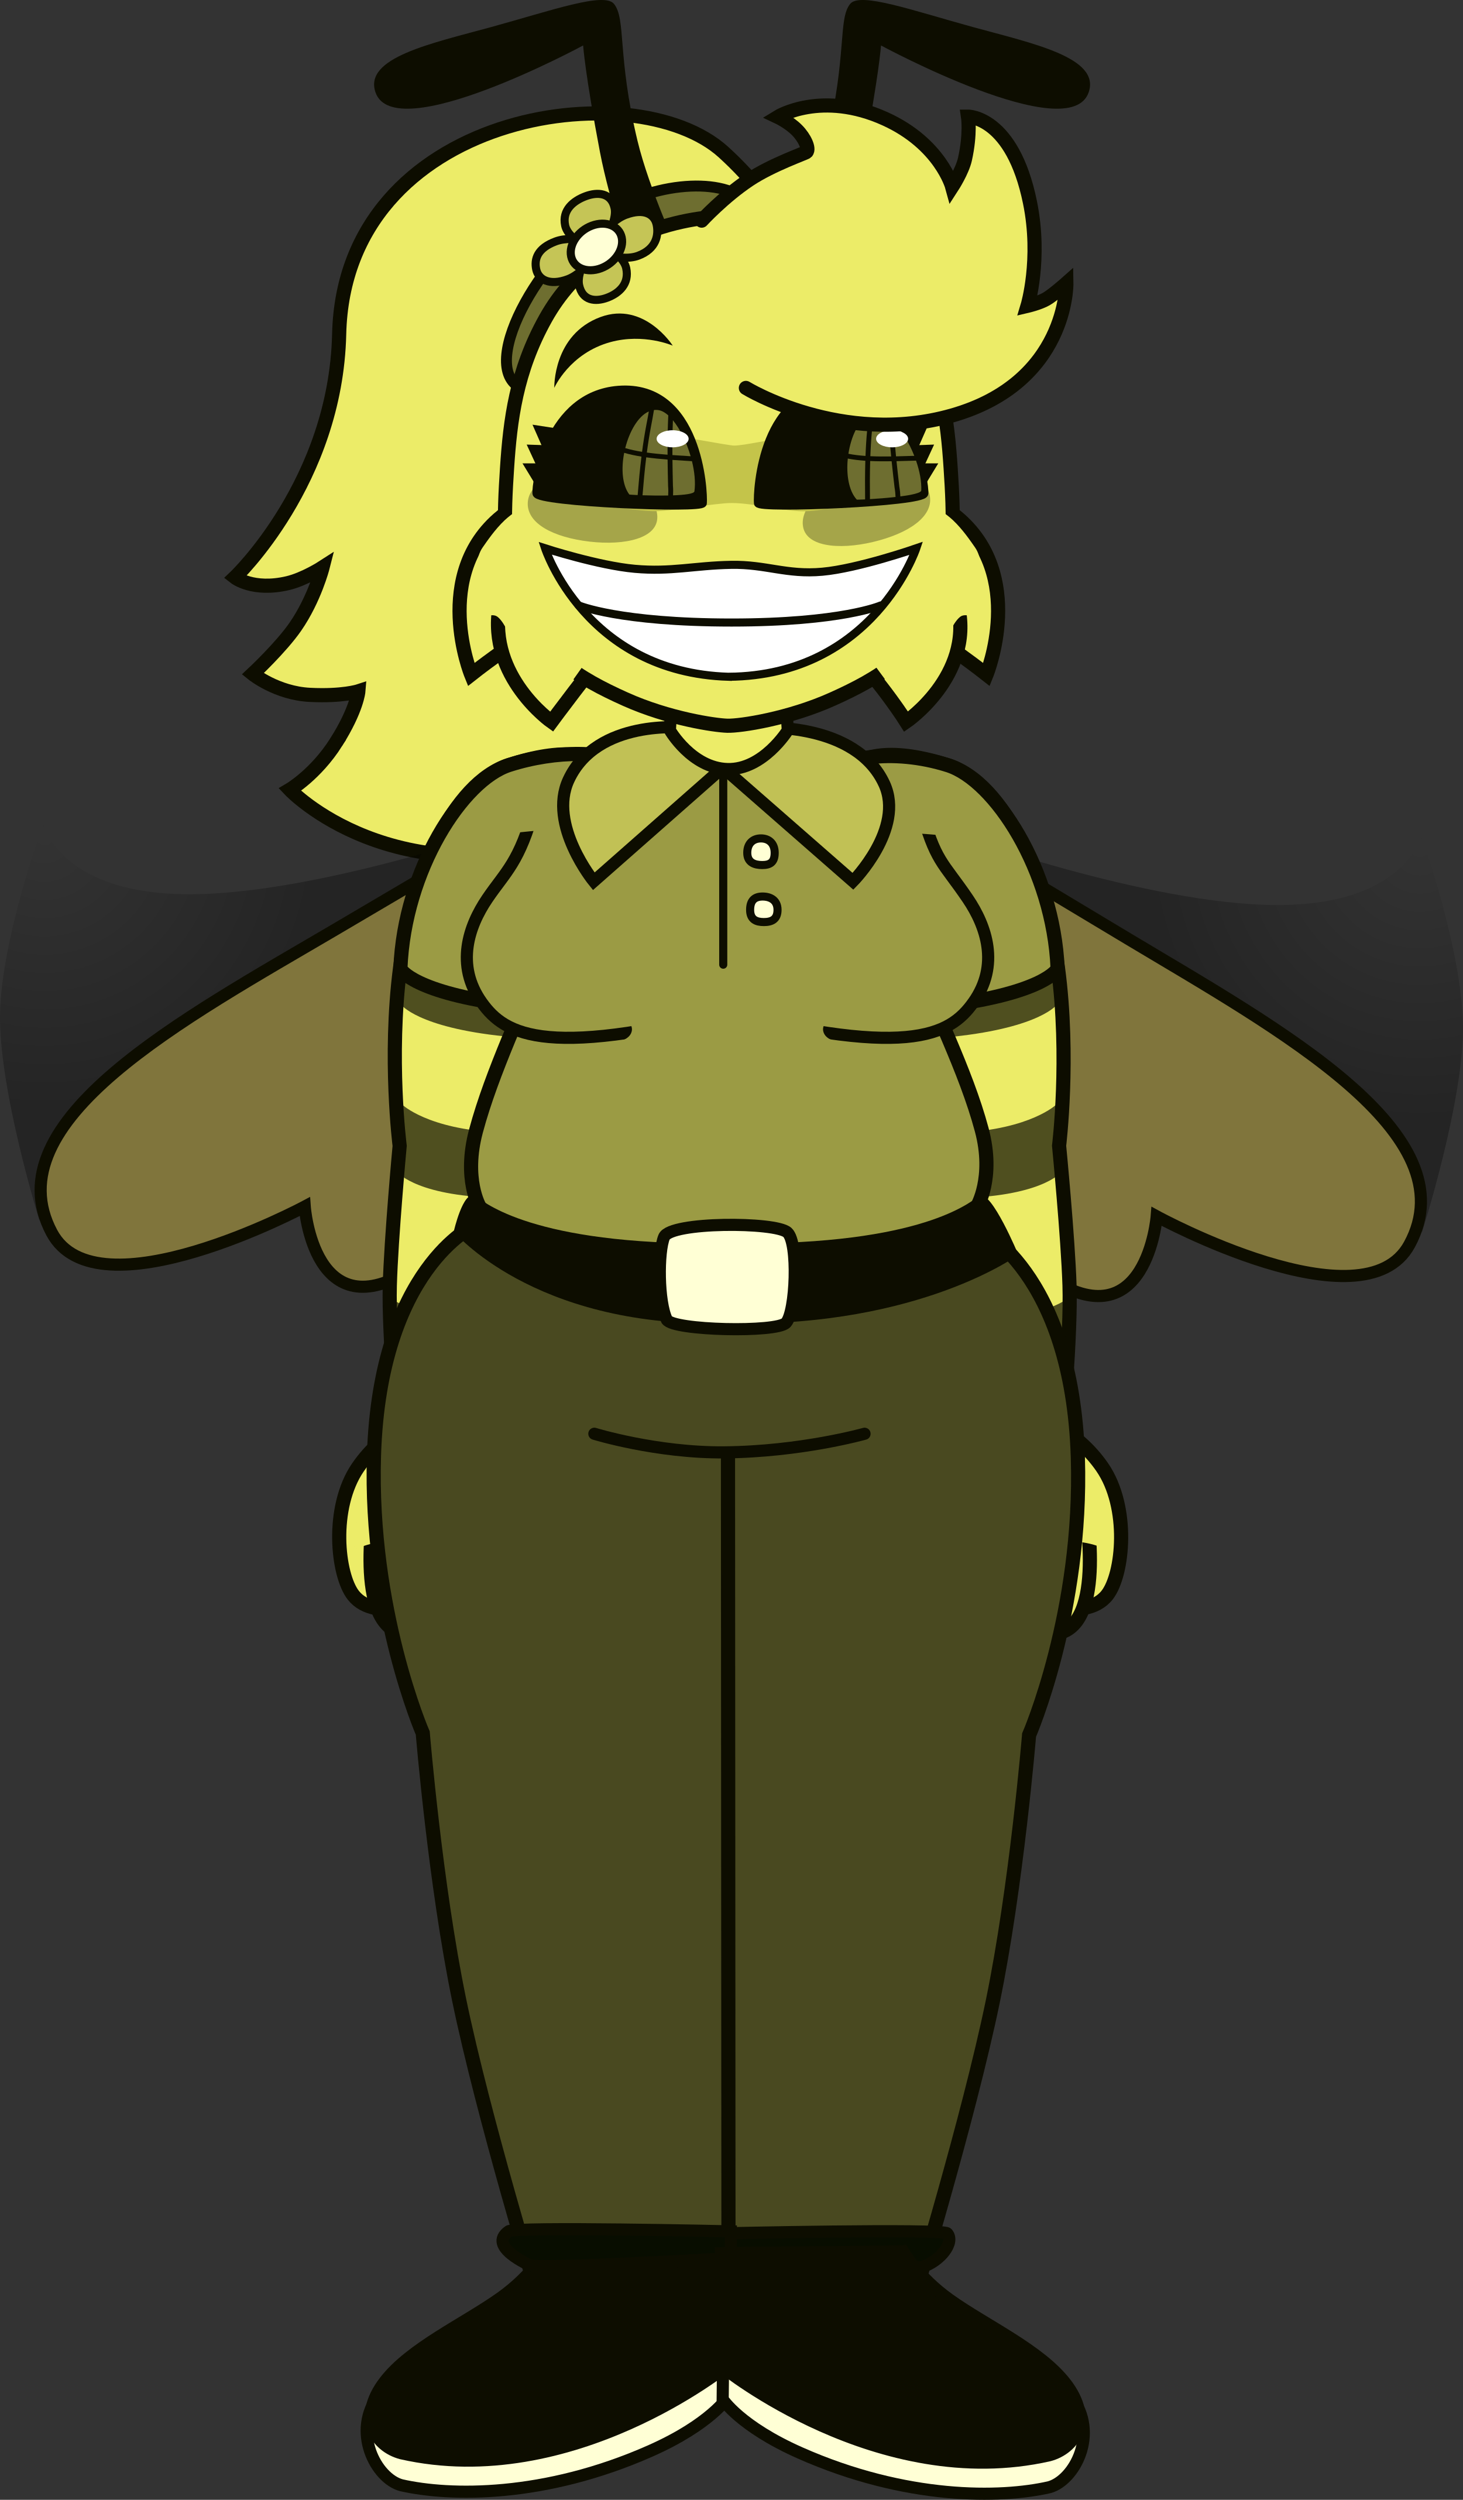 <svg version="1.1" xmlns="http://www.w3.org/2000/svg" xmlns:xlink="http://www.w3.org/1999/xlink" width="180.955" height="309.12" viewBox="0,0,180.955,309.12"><rect x="0" y="0" width="180.955" height="309.12" fill="#333333" stroke="none"/><defs><radialGradient cx="406.304" cy="130.659" r="34.301" gradientUnits="userSpaceOnUse" id="color-1"><stop offset="0" stop-color="#000000" stop-opacity="0"/><stop offset="1" stop-color="#000000" stop-opacity="0.298"/></radialGradient><radialGradient cx="236.195" cy="129.178" r="34.301" gradientUnits="userSpaceOnUse" id="color-2"><stop offset="0" stop-color="#000000" stop-opacity="0"/><stop offset="1" stop-color="#000000" stop-opacity="0.298"/></radialGradient></defs><g transform="translate(-230.678,-25.797)"><g stroke-miterlimit="10"><path d="M263.409,324.613v-293.225h113.182v293.225z" fill-opacity="0.01" fill="#000000" stroke="none" stroke-width="0" stroke-linecap="butt"/><g><path d="M348.576,128.913c0,0 23.988,8.733 39.954,8.798c15.966,0.065 17.944,-8.563 17.944,-8.563c0,0 5.051,14.105 5.158,23.49c0.107,9.385 -5.109,25.651 -5.109,25.651c0,0 0.871,-4.276 -1.495,-9.039c-2.512,-5.055 -8.405,-11.462 -12.119,-13.574c-8.67,-4.93 -44.332,-26.762 -44.332,-26.762z" fill="url(#color-1)" stroke="none" stroke-width="0" stroke-linecap="round"/><path d="M341.901,145.494c-2.048,-6.546 -2.119,-21.921 -2.119,-21.921c0,0 19.151,11.569 30.405,18.306c18.804,11.256 42.283,24.061 34.823,37.811c-5.68,10.47 -31.264,-3.479 -31.264,-3.479c0,0 -1.235,15.605 -13.414,7.536c-14.098,-9.341 -18.319,-37.894 -18.431,-38.253z" fill-opacity="0.4" fill="#f2d849" stroke="#0d0d00" stroke-width="1.5" stroke-linecap="butt"/></g><path d="M272.26,117.578c2.564,-4.044 2.744,-6.297 2.744,-6.297c0,0 -1.963,0.642 -5.993,0.441c-4.115,-0.206 -7.072,-2.595 -7.072,-2.595c0,0 3.504,-3.274 5.273,-5.834c2.374,-3.435 3.362,-7.323 3.362,-7.323c0,0 -2.258,1.457 -4.304,1.938c-4.314,1.015 -6.528,-0.723 -6.528,-0.723c0,0 12.468,-11.835 12.887,-30.071c0.63,-27.451 36.447,-32.621 47.56,-22.484c14.578,13.298 17.33,33.249 10.751,49.875c-10.755,27.177 -10.728,29.3 -27.678,34.772c-23.94,7.728 -36.73,-5.828 -36.73,-5.828c0,0 3.2,-1.882 5.729,-5.87z" fill="#ecec68" stroke="#0d0d00" stroke-width="1.75" stroke-linecap="butt"/><g><path d="M293.935,127.915c0,0 -35.843,21.533 -44.555,26.39c-3.731,2.081 -9.678,8.438 -12.232,13.472c-2.406,4.743 -1.571,9.026 -1.571,9.026c0,0 -5.079,-16.309 -4.894,-25.692c0.185,-9.384 5.354,-23.446 5.354,-23.446c0,0 1.905,8.644 17.871,8.713c15.966,0.069 40.026,-8.463 40.026,-8.463z" fill="url(#color-2)" stroke="none" stroke-width="0" stroke-linecap="round"/><path d="M300.471,144.552c-0.115,0.357 -4.575,28.874 -18.75,38.097c-12.246,7.967 -13.35,-7.648 -13.35,-7.648c0,0 -25.7,13.734 -31.292,3.217c-7.345,-13.812 16.241,-26.42 35.139,-37.518c11.31,-6.642 30.557,-18.051 30.557,-18.051c0,0 -0.2,15.374 -2.303,21.903z" fill-opacity="0.4" fill="#f2d849" stroke="#0d0d00" stroke-width="1.5" stroke-linecap="butt"/></g><g stroke-linecap="butt"><path d="M344.203,204.112c0,0 -2.361,-15.795 -4.85,-33.371c-3.363,-23.749 -18.031,-58.752 8.601,-50.307c6.984,2.215 12.087,13.864 13.579,25.028c1.483,11.097 0.141,22.009 0.141,22.009c0,0 1.105,11.406 1.29,17.284c0.191,6.092 -0.926,18.358 -0.926,18.358z" fill="#ecec68" stroke="#0d0d00" stroke-width="1.75"/><path d="M353.548,201.027c4.633,-1.502 10.326,1.646 13.46,6.198c3.415,4.959 2.616,13.242 0.616,15.805c-2.747,3.521 -10.037,0.551 -10.037,0.551c0,0 -9.087,-20.917 -4.039,-22.554z" fill="#ecec68" stroke="#0d0d00" stroke-width="1.75"/><path d="M364.85,211.613c0.037,0.144 2.815,15.358 -3.555,16.155c-8.502,1.064 -10.131,-6.34 -10.131,-6.34c0,0 0.423,-17.102 6.485,-18.3c5.564,-1.099 7.202,8.485 7.202,8.485z" fill="#ecec68" stroke="#0d0d00" stroke-width="1.75"/><path d="M354.673,201.178c4.903,-0.285 4.506,9.258 4.506,9.258c0.004,0.145 0.26,13.709 -5.161,16.077c-7.542,3.295 -8.223,-8.467 -8.223,-8.467c0,0 3.536,-16.558 8.878,-16.868z" fill="#ecec68" stroke="#0d0d00" stroke-width="1.75"/><path d="M356.627,201.718c1.883,1.083 -6.708,5.473 -8.535,9.94c-2.218,4.311 1.961,8.862 1.961,8.862c0,0 -13.936,1.922 -9.333,-13.029c2.193,-7.122 12.743,-7.593 15.908,-5.773z" fill="#ecec68" stroke="#0d0d00" stroke-width="1.75"/><path d="M345.185,207.014l-0.901,-12.067l16.939,-1.839l0.3,14.981z" fill="#ecec68" stroke="none" stroke-width="0"/><path d="M367.533,217.432c0,0 -2.353,-1.333 -5.636,-0.952c-2.613,0.303 -5.844,1.553 -7.607,1.392c-4.271,-0.391 -11.432,-4.319 -11.432,-4.319l5.153,-12.695c0,0 6.652,-2.735 15.008,3.599c4.048,3.069 4.514,12.976 4.514,12.976z" fill="#ecec68" stroke="none" stroke-width="0"/><path d="M348.63,153.985c-7.653,0.817 -13.313,-1.386 -13.313,-1.386l-1.827,-8.915l26.858,-1.446l1.091,7.753c0,0 -1.997,2.839 -12.809,3.993z" fill-opacity="0.702" fill="#0d0d00" stroke="none" stroke-width="0"/><path d="M350.752,173.9c-8.5,0.434 -11.39,-1.289 -11.39,-1.289l-1.652,-8.924c0,0 3.955,2.567 11.789,2.17c8.686,-0.44 11.822,-3.467 11.822,-3.467l0.778,8.197c0,0 -1.968,2.835 -11.347,3.314z" fill-opacity="0.702" fill="#0d0d00" stroke="none" stroke-width="0"/><path d="M353.458,197.074c-7.785,0.395 -10.409,-0.741 -10.409,-0.741l-1.554,-8.929c0,0 3.603,1.985 10.778,1.623c7.955,-0.401 10.621,-2.775 10.621,-2.775l0.528,8.183c0,0 -1.375,2.202 -9.965,2.638z" fill-opacity="0.702" fill="#0d0d00" stroke="none" stroke-width="0"/><path d="M348.017,150.09c-8.1,1.072 -12.855,-0.104 -13.032,-0.923c-2.544,-11.791 -7.058,-22.266 -3.059,-27.043c2.267,-2.708 9.113,-3.883 16.028,-1.69c5.758,1.826 13.01,12.92 13.537,25.109c0.009,0.213 -1.824,3.005 -13.474,4.547z" fill="#9b9b44" stroke="#0d0d00" stroke-width="1.75"/></g><g stroke-linecap="butt"><path d="M279.893,203.132c0,0 -1.168,-12.261 -1.001,-18.354c0.16,-5.879 1.219,-17.289 1.219,-17.289c0,0 -1.387,-10.906 0.051,-22.01c1.446,-11.17 6.501,-22.84 13.476,-25.083c26.597,-8.554 12.072,26.509 8.807,50.271c-2.416,17.586 -4.713,33.391 -4.713,33.391z" fill="#ecec68" stroke="#0d0d00" stroke-width="1.75"/><path d="M288.374,201.013c5.054,1.616 -3.947,22.57 -3.947,22.57c0,0 -7.278,3 -10.039,-0.51c-2.01,-2.555 -2.843,-10.834 0.551,-15.807c3.115,-4.565 8.795,-7.736 13.434,-6.253z" fill="#ecec68" stroke="#0d0d00" stroke-width="1.75"/><path d="M284.283,203.129c6.066,1.173 6.56,18.273 6.56,18.273c0,0 -1.598,7.41 -10.105,6.382c-6.374,-0.771 -3.658,-15.996 -3.622,-16.14c0,0 1.599,-9.591 7.167,-8.515z" fill="#ecec68" stroke="#0d0d00" stroke-width="1.75"/><path d="M287.251,201.168c5.343,0.289 8.947,16.831 8.947,16.831c0,0 -0.632,11.765 -8.188,8.501c-5.431,-2.346 -5.23,-15.911 -5.227,-16.056c0,0 -0.437,-9.541 4.468,-9.277z" fill="#ecec68" stroke="#0d0d00" stroke-width="1.75"/><path d="M285.298,201.716c3.157,-1.833 13.709,-1.405 15.931,5.708c4.664,14.932 -9.28,13.067 -9.28,13.067c0,0 4.16,-4.567 1.924,-8.87c-1.845,-4.46 -10.454,-8.815 -8.576,-9.905z" fill="#ecec68" stroke="#0d0d00" stroke-width="1.75"/><path d="M280.429,208.107l0.239,-14.982l16.947,1.769l-0.852,12.07z" fill="#ecec68" stroke="none" stroke-width="0"/><path d="M274.458,217.474c0,0 0.425,-9.909 4.461,-12.995c8.33,-6.368 14.993,-3.66 14.993,-3.66l5.205,12.674c0,0 -7.145,3.958 -11.414,4.366c-1.763,0.169 -4.999,-1.068 -7.613,-1.361c-3.284,-0.367 -5.632,0.975 -5.632,0.975z" fill="#ecec68" stroke="none" stroke-width="0"/><path d="M280.274,150.01l1.059,-7.757l26.864,1.335l-1.79,8.922c0,0 -5.651,2.226 -13.307,1.44c-10.817,-1.11 -12.825,-3.941 -12.825,-3.941z" fill-opacity="0.702" fill="#0d0d00" stroke="none" stroke-width="0"/><path d="M279.699,170.607l0.744,-8.2c0,0 3.149,3.014 11.836,3.418c7.835,0.365 11.78,-2.218 11.78,-2.218l-1.615,8.931c0,0 -2.883,1.734 -11.385,1.336c-9.381,-0.44 -11.36,-3.267 -11.36,-3.267z" fill-opacity="0.702" fill="#0d0d00" stroke="none" stroke-width="0"/><path d="M278.473,194.461l0.494,-8.186c0,0 2.676,2.363 10.633,2.731c7.176,0.332 10.771,-1.667 10.771,-1.667l-1.517,8.936c0,0 -2.619,1.147 -10.406,0.783c-8.592,-0.401 -9.975,-2.598 -9.975,-2.598z" fill-opacity="0.702" fill="#0d0d00" stroke="none" stroke-width="0"/><path d="M280.203,145.561c0.477,-12.191 7.684,-23.315 13.434,-25.164c5.9,-1.897 12.324,-1.755 14.749,0.041c5.42,4.014 1.039,15.862 -1.662,28.638c-0.173,0.82 -4.923,2.016 -13.028,0.977c-11.656,-1.495 -13.501,-4.279 -13.493,-4.492z" fill="#9b9b44" stroke="#0d0d00" stroke-width="1.75"/></g><g><g stroke="#0d0d00" stroke-linecap="butt"><path d="M343.284,168.526c1.571,0.613 8.288,9.058 8.288,9.058c0,0 11.706,5.31 12.424,28.452c0.592,19.097 -6.034,34.316 -6.034,34.316c0,0 -1.543,18.661 -4.498,32.982c-2.955,14.321 -9.779,36.727 -9.779,36.727l-23.538,-0.717l0.08,-132.642c0,0 14.925,-11.352 23.058,-8.176z" fill="#494920" stroke-width="1.75"/><path d="M319.852,305.293v-3.323c0,0 27.484,-0.6 27.986,0c0.94,1.123 -0.816,3.436 -3.179,4.195z" fill="#080d00" stroke-width="1.5"/></g><g stroke="#0d0d00" stroke-linecap="butt"><path d="M297.645,168.276c8.133,-3.175 23.058,8.176 23.058,8.176l0.08,132.642l-23.538,0.717c0,0 -6.824,-22.407 -9.779,-36.727c-2.955,-14.321 -4.498,-32.982 -4.498,-32.982c0,0 -6.626,-15.219 -6.034,-34.316c0.718,-23.142 12.424,-28.452 12.424,-28.452c0,0 6.718,-8.445 8.288,-9.058z" fill="#494920" stroke-width="1.75"/><path d="M320.542,307.571l0.156,14.663c0,0 -2.131,3.338 -9.57,6.634c-13.169,5.835 -24.817,5.607 -30.804,4.248c-3.124,-0.83 -6.259,-6.656 -2.737,-11.227c3.182,-4.129 10.6,-4.847 15.049,-8.022c3.869,-2.762 5.729,-5.947 5.729,-5.947z" fill="#ffffd5" stroke-width="1.5"/><path d="M298.365,303.966l22.552,0.183l-0.219,14.131c0,0 -19.299,15.666 -40.375,10.882c-3.124,-0.83 -5.56,-4.33 -2.038,-8.901c3.182,-4.129 9.901,-7.173 14.35,-10.348c3.869,-2.762 5.729,-5.947 5.729,-5.947z" fill="#0d0d00" stroke-width="1.5"/><path d="M293.59,301.72c0.502,-0.6 27.486,0 27.486,0v3.323c0,0 -23.442,1.329 -24.807,0.891c0,0 -5.368,-2.34 -2.679,-4.214z" fill="#080d00" stroke-width="1.5"/></g><path d="M342.397,308.17c0,0 1.86,3.185 5.729,5.947c4.448,3.175 11.866,3.893 15.049,8.022c3.523,4.571 0.388,10.397 -2.737,11.227c-5.988,1.359 -17.636,1.587 -30.804,-4.248c-7.439,-3.296 -9.57,-6.634 -9.57,-6.634l0.156,-14.663z" fill="#ffffd5" stroke="#0d0d00" stroke-width="1.5" stroke-linecap="butt"/><path d="M342.397,304.216c0,0 1.86,3.185 5.729,5.947c4.448,3.175 11.167,6.219 14.35,10.348c3.523,4.571 1.086,8.071 -2.038,8.901c-21.075,4.783 -40.375,-10.882 -40.375,-10.882l-0.219,-14.131l22.552,-0.183z" fill="#0d0d00" stroke="#0d0d00" stroke-width="1.5" stroke-linecap="butt"/><path d="M303.785,203.297l-1,-20.172h35.961l-0.8,20.634c0,0 -11.129,1.618 -17.038,1.618c-6.073,0 -17.123,-2.08 -17.123,-2.08z" fill="#494920" stroke="none" stroke-width="0" stroke-linecap="butt"/><path d="M337.611,203.092c0,0 -7.85,2.222 -17.377,2.301c-8.351,0.069 -16.043,-2.301 -16.043,-2.301" fill="none" stroke="#0d0d00" stroke-width="1.5" stroke-linecap="round"/></g><path d="M320.758,132.322c0.07,-0.162 0.107,-0.247 0.107,-0.247v0h18.751c0,0 1.376,4.768 3.85,11.323c2.579,6.834 6.674,14.755 8.638,22.099c1.595,5.966 -0.587,9.523 -0.587,9.523c0,0 -6.001,9.923 -30.244,10.298c-0.169,0.005 -0.341,0.007 -0.516,0.006c-0.174,0.001 -0.345,-0.001 -0.514,-0.006c-24.243,-0.375 -30.245,-10.298 -30.245,-10.298c0,0 -2.04,-3.414 -0.444,-9.38c1.964,-7.344 5.916,-15.408 8.495,-22.242c2.474,-6.556 3.85,-11.323 3.85,-11.323h18.751v-0c0,0 0.037,0.085 0.107,0.247z" fill="#9b9b44" stroke="#0d0d00" stroke-width="1.75" stroke-linecap="butt"/><path d="M289.416,173.665c0.792,0.401 6.007,5.725 27.868,5.892c0.799,-0.026 3.088,-0.01 3.349,-0.007c0.261,-0.003 2.549,-0.018 3.348,0.007c21.861,-0.167 27.076,-5.491 27.868,-5.892c1.452,-0.735 4.785,7.292 4.785,7.292c0,0 -12.051,8.876 -35.366,8.497c-0.212,-0.003 -0.424,0.174 -0.636,0.164c-0.211,0.01 -0.566,-0.168 -0.779,-0.164c-23.314,0.379 -33.052,-11.365 -33.052,-11.365c0,0 1.162,-5.16 2.614,-4.424z" fill="#0d0d00" stroke="none" stroke-width="0" stroke-linecap="butt"/><path d="M313.155,188.993c-1.077,-2.19 -1.102,-8.381 -0.334,-10.231c0.793,-1.91 13.797,-1.889 15.248,-0.564c1.396,1.275 1.056,9.834 -0.167,11.172c-1.134,1.241 -13.955,0.956 -14.746,-0.376z" fill="#ffffd5" stroke="#0d0d00" stroke-width="1.5" stroke-linecap="butt"/><path d="M296.786,125.558c0.325,-1.223 16.568,-13.124 23.453,-8.172c9.553,6.871 9.915,31.67 3.616,32.727c-25.445,6.85 -30.692,3.726 -33.596,-0.356c-3.293,-4.627 -1.595,-9.455 0.675,-12.812c2.27,-3.357 4.025,-4.515 5.853,-11.387z" fill="#9b9b44" stroke="#0d0d00" stroke-width="1.5" stroke-linecap="butt"/><path d="M351.064,149.757c-2.905,4.082 -8.151,7.206 -33.596,0.356c-6.3,-1.057 -5.937,-25.856 3.616,-32.727c6.885,-4.952 23.127,6.948 23.453,8.172c1.827,6.872 2.716,6.747 5.853,11.387c2.27,3.357 3.968,8.185 0.675,12.812z" fill="#9b9b44" stroke="#0d0d00" stroke-width="1.5" stroke-linecap="butt"/><path d="M313.064,165.727l2.65,-24.517c0,0 1.917,-22.657 9.223,-21.118c4.762,1.003 16.304,29.454 16.304,29.454c0,0 -9.954,1.189 -8.645,4.038c0.693,1.509 4.15,1.041 5.455,3.384c1.756,3.151 2.66,6.798 2.66,6.798z" fill="#9b9b44" stroke="none" stroke-width="0" stroke-linecap="butt"/><path d="M300.61,163.765c0,0 0.904,-3.647 2.66,-6.798c1.305,-2.342 4.762,-1.875 5.455,-3.384c1.309,-2.849 -8.645,-4.038 -8.645,-4.038c0,0 11.542,-28.451 16.304,-29.454c7.306,-1.539 9.223,21.118 9.223,21.118l2.65,24.517z" fill="#9b9b44" stroke="none" stroke-width="0" stroke-linecap="butt"/><path d="M291.756,129.199c0,0 -2.156,-9.755 28,-10.052c34.786,-0.342 31.5,10.297 31.5,10.297c0,0 -15.47,-1.488 -28.251,-1.584c-25.482,-0.193 -31.249,1.339 -31.249,1.339z" fill="#9b9b44" stroke="none" stroke-width="0" stroke-linecap="butt"/><path d="M320.134,145.088v-24.443" fill="none" stroke="#0d0d00" stroke-width="1" stroke-linecap="round"/><path d="M326.497,131.255c0,1.21 -0.608,1.511 -1.545,1.511c-0.937,0 -1.847,-0.301 -1.847,-1.511c0,-1.21 0.759,-1.783 1.696,-1.783c0.937,0 1.696,0.573 1.696,1.783z" fill="#ffffd5" stroke="#0d0d00" stroke-width="1" stroke-linecap="butt"/><path d="M325.003,136.659c0.937,0 1.847,0.437 1.847,1.647c0,1.21 -0.759,1.511 -1.696,1.511c-0.937,0 -1.696,-0.301 -1.696,-1.511c0,-1.21 0.608,-1.647 1.545,-1.647z" fill="#ffffd5" stroke="#0d0d00" stroke-width="1" stroke-linecap="butt"/><path d="M316.854,117.87l8.067,-2.081c0,0 11.584,-0.728 15.127,6.937c2.563,5.546 -3.867,12.052 -3.867,12.052z" fill="#c1c155" stroke="#0d0d00" stroke-width="1.5" stroke-linecap="butt"/><path d="M304.117,134.777c0,0 -5.68,-6.983 -3.117,-12.529c3.542,-7.665 14.377,-6.46 14.377,-6.46l7.34,2.601z" fill="#c1c155" stroke="#0d0d00" stroke-width="1.5" stroke-linecap="butt"/><path d="M314.831,94.646h11.99l1.296,21.453c0,0 -3.041,4.915 -7.453,4.796c-4.43,-0.12 -7.129,-4.796 -7.129,-4.796z" fill="#ecec68" stroke="#0d0d00" stroke-width="1.5" stroke-linecap="butt"/><path d="M310.668,61.612c-5.665,1.936 -10.705,14.981 -15.759,12.057c-5.157,-2.983 3.136,-17.476 11.867,-22.224c6.956,-3.783 15.577,-3.363 16.845,0.349c1.268,3.712 -7.288,7.883 -12.953,9.818z" fill="#6e6e30" stroke="#0d0d00" stroke-width="1.35" stroke-linecap="butt"/><path d="M339.648,31.419c0,0 -0.246,3.578 -2.082,13.192c-1.167,6.113 -3.999,14.337 -3.999,14.337l-5.771,-1.812c0,0 3.685,-7.922 5.128,-13.925c2.54,-10.563 1.393,-15.062 2.912,-16.936c1.214,-1.497 7.692,0.812 15.173,2.866c7.385,2.027 15.791,3.763 14.328,8.062c-2.332,6.852 -25.688,-5.783 -25.688,-5.783z" fill="#0d0d00" stroke="none" stroke-width="NaN" stroke-linecap="butt"/><path d="M302.804,31.419c0,0 -23.356,12.635 -25.688,5.783c-1.463,-4.299 6.942,-6.034 14.328,-8.062c7.481,-2.054 13.959,-4.362 15.173,-2.866c1.52,1.874 0.373,6.373 2.912,16.936c1.443,6.003 5.128,13.925 5.128,13.925l-5.771,1.812c0,0 -2.832,-8.224 -3.999,-14.337c-1.836,-9.615 -2.082,-13.192 -2.082,-13.192z" fill="#0d0d00" stroke="none" stroke-width="NaN" stroke-linecap="butt"/><path d="M292.693,89.663c3.519,-2.888 3.783,1.823 6.663,4.272c2.88,2.449 2.846,6.779 -0.776,8.732c-4.261,2.297 -9.63,6.542 -9.63,6.542c0,0 -5.019,-12.357 3.742,-19.547z" fill="#ecec68" stroke="#0d0d00" stroke-width="1.75" stroke-linecap="butt"/><path d="M292.457,100.836c1.186,-5.489 6.139,-7.368 10.653,-5.505c4.515,1.864 6.31,7.102 2.768,10.832c-1.887,1.987 -6.979,8.878 -6.979,8.878c0,0 -7.914,-5.563 -6.443,-14.205z" fill="#ecec68" stroke="#0d0d00" stroke-width="1.75" stroke-linecap="butt"/><path d="M343.072,102.667c-3.622,-1.953 -3.656,-6.283 -0.776,-8.732c2.88,-2.449 3.144,-7.16 6.663,-4.272c8.761,7.19 3.742,19.547 3.742,19.547c0,0 -5.369,-4.245 -9.63,-6.542z" fill="#ecec68" stroke="#0d0d00" stroke-width="1.75" stroke-linecap="butt"/><path d="M335.775,106.163c-3.542,-3.729 -1.746,-8.968 2.768,-10.832c4.515,-1.864 9.467,0.016 10.653,5.505c1.85,8.562 -6.443,14.205 -6.443,14.205c0,0 -2.811,-4.49 -6.979,-8.878z" fill="#ecec68" stroke="#0d0d00" stroke-width="1.75" stroke-linecap="butt"/><path d="M307.996,112.241c-5.697,-2.563 -10.492,-5.427 -13.135,-11.897c-2.089,-5.114 -1.855,-10.803 -1.466,-16.684c0.388,-5.878 1.113,-11.947 4.759,-18.476c7.009,-12.549 21.489,-12.651 22.613,-12.639c1.124,0.011 15.725,0.091 22.734,12.639c3.646,6.528 4.37,12.598 4.759,18.476c0.389,5.881 0.623,11.57 -1.466,16.684c-2.643,6.471 -7.438,9.334 -13.135,11.897c-5.396,2.428 -11.395,3.344 -13.023,3.298c-1.52,-0.043 -7.243,-0.87 -12.639,-3.298z" fill="#ecec68" stroke="#0d0d00" stroke-width="1.75" stroke-linecap="butt"/><path d="M337.475,106.186l8.742,-17.742c0,0 1.339,0.742 2.335,1.682c1.225,1.157 2.195,2.614 2.719,3.356c0.936,1.327 0.603,2.982 0.603,2.982c0,0 0.821,3.687 -0.328,5.439c-0.291,0.443 -1.401,-0.388 -2.116,0.174c-0.983,0.772 -1.678,2.986 -2.629,3.952c-2.858,2.903 -4.93,6.112 -4.93,6.112z" fill="#ecec68" stroke="none" stroke-width="0" stroke-linecap="butt"/><path d="M299.95,112.14c0,0 -2.238,-3.209 -5.097,-6.112c-0.951,-0.966 -1.646,-3.18 -2.629,-3.952c-0.715,-0.561 -1.825,0.27 -2.116,-0.174c-1.149,-1.752 -0.328,-5.439 -0.328,-5.439c0,0 -0.333,-1.655 0.603,-2.982c0.524,-0.743 1.494,-2.199 2.719,-3.356c0.996,-0.94 2.334,-1.682 2.334,-1.682l8.742,17.742z" fill="#ecec68" stroke="none" stroke-width="0" stroke-linecap="butt"/><g stroke="#0d0d00" stroke-width="1" stroke-linecap="butt"><g fill="#c5c556"><path d="M303.591,56.655c0,0 2.2,-3.44 4.493,-4.293c2.293,-0.853 3.548,-0.039 3.812,1.204c0.264,1.242 0.009,3.003 -2.285,3.856c-2.293,0.853 -6.021,-0.767 -6.021,-0.767z"/><path d="M299.412,55.647c2.293,-0.853 5.894,0.37 5.894,0.37c0,0 -2.108,3.454 -4.401,4.307c-2.293,0.853 -3.64,0.024 -3.904,-1.218c-0.264,-1.242 0.117,-2.606 2.411,-3.459z"/></g><g fill="#c5c556"><path d="M304.295,55.614c0,0 3.428,1.418 3.838,3.35c0.411,1.932 -0.877,3.099 -2.351,3.647c-1.474,0.548 -3.066,0.383 -3.476,-1.549c-0.411,-1.932 1.99,-5.448 1.99,-5.448z"/><path d="M300.58,53.679c-0.411,-1.932 1.061,-3.07 2.535,-3.618c1.474,-0.548 3.172,-0.46 3.583,1.472c0.411,1.932 -2.096,5.525 -2.096,5.525c0,0 -3.612,-1.447 -4.022,-3.379z"/></g><path d="M305.009,58.972c-1.728,0.643 -3.379,-0.016 -3.688,-1.472c-0.309,-1.456 0.841,-3.157 2.568,-3.799c1.728,-0.643 3.379,0.016 3.688,1.472c0.309,1.456 -0.841,3.157 -2.568,3.799z" fill="#ffffd5"/></g><path d="M295.991,87.644c0.389,-2.494 4.276,-3.96 8.683,-3.273c4.407,0.687 7.664,3.265 7.275,5.76c-0.389,2.494 -4.762,3.216 -9.169,2.529c-4.407,-0.687 -7.178,-2.521 -6.79,-5.016z" fill="#a5a549" stroke="none" stroke-width="0" stroke-linecap="butt"/><path d="M345.621,86.835c0.677,2.432 -1.861,4.578 -6.158,5.774c-4.296,1.196 -8.724,0.99 -9.401,-1.442c-0.677,-2.432 2.257,-5.373 6.553,-6.57c4.296,-1.196 8.328,-0.195 9.006,2.237z" fill="#a5a549" stroke="none" stroke-width="0" stroke-linecap="butt"/><path d="M320.806,109.486c-17.682,-0.518 -22.711,-15.89 -22.711,-15.89c0,0 6.615,2.14 11.11,2.54c4.495,0.4 7.369,-0.412 11.92,-0.492c4.304,-0.076 6.832,1.248 11.255,0.852c4.423,-0.395 11.634,-2.899 11.634,-2.899c0,0 -5.248,15.736 -23.208,15.888z" fill="#ffffff" stroke="#0d0d00" stroke-width="1" stroke-linecap="round"/><path d="M339.46,84.52c0,1.211 -2.425,3.995 -8.75,4.485c-2.453,0.19 -6.659,-1.008 -9.559,-1.008c-2.002,0 -7.982,1.108 -9.791,1.015c-7.573,-0.393 -9.49,-3.136 -9.49,-4.492c0,-1.569 2.154,-4.745 11.578,-4.909c0.667,-0.012 7.34,1.286 8.027,1.286c1.302,0 4.679,-0.848 5.907,-0.807c8.559,0.284 12.078,2.96 12.078,4.429z" fill="#c4c44a" stroke="none" stroke-width="0" stroke-linecap="butt"/><path d="M297.035,86.818c-0.111,-1.218 1.446,-12.144 10.142,-12.815c9.916,-0.765 10.557,12.617 10.429,14.023c-0.051,0.765 -20.471,-0.103 -20.571,-1.208z" fill="#0d0d00" stroke="#0d0d00" stroke-width="1" stroke-linecap="butt"/><g fill="#0d0d00" stroke="none" stroke-width="0" stroke-linecap="butt"><path d="M302.157,79.175l-3.289,4.427l-2.327,-5.291z"/><path d="M299.58,83.093l-0.386,2.095c-0.754,0.157 -1.496,0.328 -2.359,0.421l-1.53,-2.514z"/><path d="M299.601,80.905l-1.755,4.234l-2.024,-4.367z"/></g><path d="M339.611,100.667c0,0 -4.822,2.111 -18.444,2.111c-13.882,0 -18.889,-2.111 -18.889,-2.111" fill="none" stroke="#0d0d00" stroke-width="1" stroke-linecap="round"/><path d="M299.237,73.761c0,0 -0.193,-6.586 5.723,-8.764c5.402,-1.988 8.929,3.541 8.929,3.541c0,0 -3.582,-1.566 -7.706,-0.438c-5.067,1.386 -6.947,5.661 -6.947,5.661z" fill="#0d0d00" stroke="none" stroke-width="0" stroke-linecap="butt"/><path d="M310.15,87.041c0.127,-1.568 0.27,-3.132 0.461,-4.691c0.865,0.12 1.762,0.206 2.641,0.275c0.011,1.085 0.034,2.175 0.06,3.277c0.036,0.394 0.032,0.78 0.013,1.166c-1.091,0.022 -2.262,0.004 -3.175,-0.026z" fill="#6e6e30" stroke="none" stroke-width="0" stroke-linecap="butt"/><path d="M308.516,86.944c-0.887,-1.179 -1.016,-3.199 -0.634,-5.152c0.652,0.194 1.376,0.346 2.135,0.468c-0.195,1.581 -0.339,3.167 -0.468,4.757c-0.619,-0.027 -1.021,-0.057 -1.034,-0.074z" fill="#6e6e30" stroke="none" stroke-width="0" stroke-linecap="butt"/><path d="M316.569,86.556c-0.041,0.302 -1.209,0.442 -2.643,0.495c0.018,-0.392 0.02,-0.783 -0.015,-1.183c-0.025,-1.075 -0.047,-2.139 -0.058,-3.199c0.849,0.06 1.669,0.107 2.413,0.157c0.321,1.308 0.453,2.623 0.304,3.73z" fill="#6e6e30" stroke="none" stroke-width="0" stroke-linecap="butt"/><path d="M312.208,76.528c0.373,0.077 0.753,0.299 1.127,0.633c-0.078,1.632 -0.098,3.245 -0.088,4.864c-0.853,-0.067 -1.723,-0.15 -2.561,-0.267c0.14,-1.068 0.306,-2.135 0.507,-3.198c0.132,-0.697 0.266,-1.375 0.371,-2.062c0.21,-0.024 0.425,-0.016 0.644,0.03z" fill="#6e6e30" stroke="none" stroke-width="0" stroke-linecap="butt"/><path d="M310.929,76.675c-0.097,0.589 -0.212,1.173 -0.326,1.773c-0.202,1.071 -0.369,2.145 -0.51,3.221c-0.741,-0.12 -1.446,-0.27 -2.08,-0.461c0.516,-2.062 1.588,-3.943 2.916,-4.532z" fill="#6e6e30" stroke="none" stroke-width="0" stroke-linecap="butt"/><path d="M313.848,82.07c-0.009,-1.434 0.005,-2.862 0.062,-4.304c0.89,1.081 1.693,2.729 2.192,4.448c-0.701,-0.045 -1.465,-0.089 -2.254,-0.144z" fill="#6e6e30" stroke="none" stroke-width="0" stroke-linecap="butt"/><path d="M315.852,80.056c0,0.583 -0.886,1.056 -1.979,1.056c-1.093,0 -1.979,-0.473 -1.979,-1.056c0,-0.583 0.886,-1.056 1.979,-1.056c1.093,0 1.979,0.473 1.979,1.056z" fill="#ffffff" stroke="none" stroke-width="0" stroke-linecap="butt"/><path d="M278.056,63.444z" fill="#ffffff" stroke="none" stroke-width="0" stroke-linecap="butt"/><path d="M345.001,86.818c-0.101,1.105 -20.52,1.973 -20.571,1.208c-0.128,-1.406 0.513,-14.788 10.429,-14.023c8.697,0.671 10.253,11.597 10.142,12.815z" fill="#0d0d00" stroke="#0d0d00" stroke-width="1" stroke-linecap="butt"/><g fill="#0d0d00" stroke="none" stroke-width="0" stroke-linecap="butt"><path d="M345.495,78.311l-2.327,5.291l-3.289,-4.427z"/><path d="M346.73,83.095l-1.53,2.514c-0.863,-0.093 -1.604,-0.265 -2.359,-0.421l-0.386,-2.095z"/><path d="M346.215,80.772l-2.024,4.367l-1.755,-4.234z"/></g><path d="M341.445,87.253c-1.084,0.123 -2.252,0.212 -3.164,0.266c-0.018,-1.573 -0.02,-3.144 0.027,-4.714c0.872,0.04 1.774,0.043 2.655,0.03c0.111,1.08 0.234,2.163 0.362,3.258c0.072,0.389 0.104,0.774 0.121,1.16z" fill="#6e6e30" stroke="none" stroke-width="0" stroke-linecap="butt"/><path d="M336.645,87.573c-0.992,-1.092 -1.307,-3.092 -1.105,-5.071c0.668,0.133 1.402,0.218 2.169,0.27c-0.048,1.592 -0.046,3.185 -0.028,4.78c-0.618,0.03 -1.022,0.037 -1.036,0.021z" fill="#6e6e30" stroke="none" stroke-width="0" stroke-linecap="butt"/><path d="M344.628,86.445c-0.013,0.305 -1.163,0.551 -2.586,0.736c-0.018,-0.392 -0.052,-0.782 -0.124,-1.177c-0.124,-1.069 -0.244,-2.126 -0.353,-3.18c0.851,-0.018 1.672,-0.047 2.417,-0.066c0.44,1.273 0.693,2.57 0.646,3.686z" fill="#6e6e30" stroke="none" stroke-width="0" stroke-linecap="butt"/><path d="M339.362,76.861c0.378,0.043 0.778,0.229 1.18,0.526c0.073,1.632 0.201,3.24 0.36,4.852c-0.856,0.012 -1.73,0.009 -2.574,-0.03c0.041,-1.077 0.108,-2.154 0.21,-3.232c0.067,-0.706 0.138,-1.394 0.18,-2.087c0.207,-0.044 0.422,-0.055 0.644,-0.03z" fill="#6e6e30" stroke="none" stroke-width="0" stroke-linecap="butt"/><path d="M335.616,81.908c0.324,-2.101 1.218,-4.072 2.486,-4.782c-0.042,0.595 -0.103,1.188 -0.161,1.796c-0.103,1.085 -0.17,2.17 -0.211,3.254c-0.749,-0.051 -1.465,-0.136 -2.114,-0.268z" fill="#6e6e30" stroke="none" stroke-width="0" stroke-linecap="butt"/><path d="M343.763,82.165c-0.702,0.02 -1.467,0.047 -2.257,0.064c-0.141,-1.427 -0.259,-2.851 -0.335,-4.291c0.986,0.994 1.937,2.561 2.593,4.227z" fill="#6e6e30" stroke="none" stroke-width="0" stroke-linecap="butt"/><path d="M343.001,80.056c0,0.583 -0.886,1.056 -1.979,1.056c-1.093,0 -1.979,-0.473 -1.979,-1.056c0,-0.583 0.886,-1.056 1.979,-1.056c1.093,0 1.979,0.473 1.979,1.056z" fill="#ffffff" stroke="none" stroke-width="0" stroke-linecap="butt"/><path d="M317.465,53.08c0,0 2.712,-2.944 5.887,-5.059c2.783,-1.854 6.957,-3.29 7.085,-3.435c0.359,-0.407 -0.216,-1.723 -1.183,-2.698c-0.983,-0.991 -2.362,-1.637 -2.362,-1.637c0,0 5.4,-3.33 13.275,0.244c6.838,3.104 8.283,8.4 8.283,8.4c0,0 1.249,-1.926 1.581,-3.412c0.706,-3.155 0.384,-5.261 0.384,-5.261c0,0 5.491,-0.037 7.659,10.604c1.435,7.042 -0.299,12.787 -0.299,12.787c0,0 1.461,-0.343 2.317,-0.839c0.855,-0.495 2.483,-1.941 2.483,-1.941c0,0 0.225,12.272 -14.173,16.35c-13.649,3.865 -25.467,-3.414 -25.467,-3.414" fill="#ecec68" stroke="#0d0d00" stroke-width="1.75" stroke-linecap="round"/></g></g></svg>